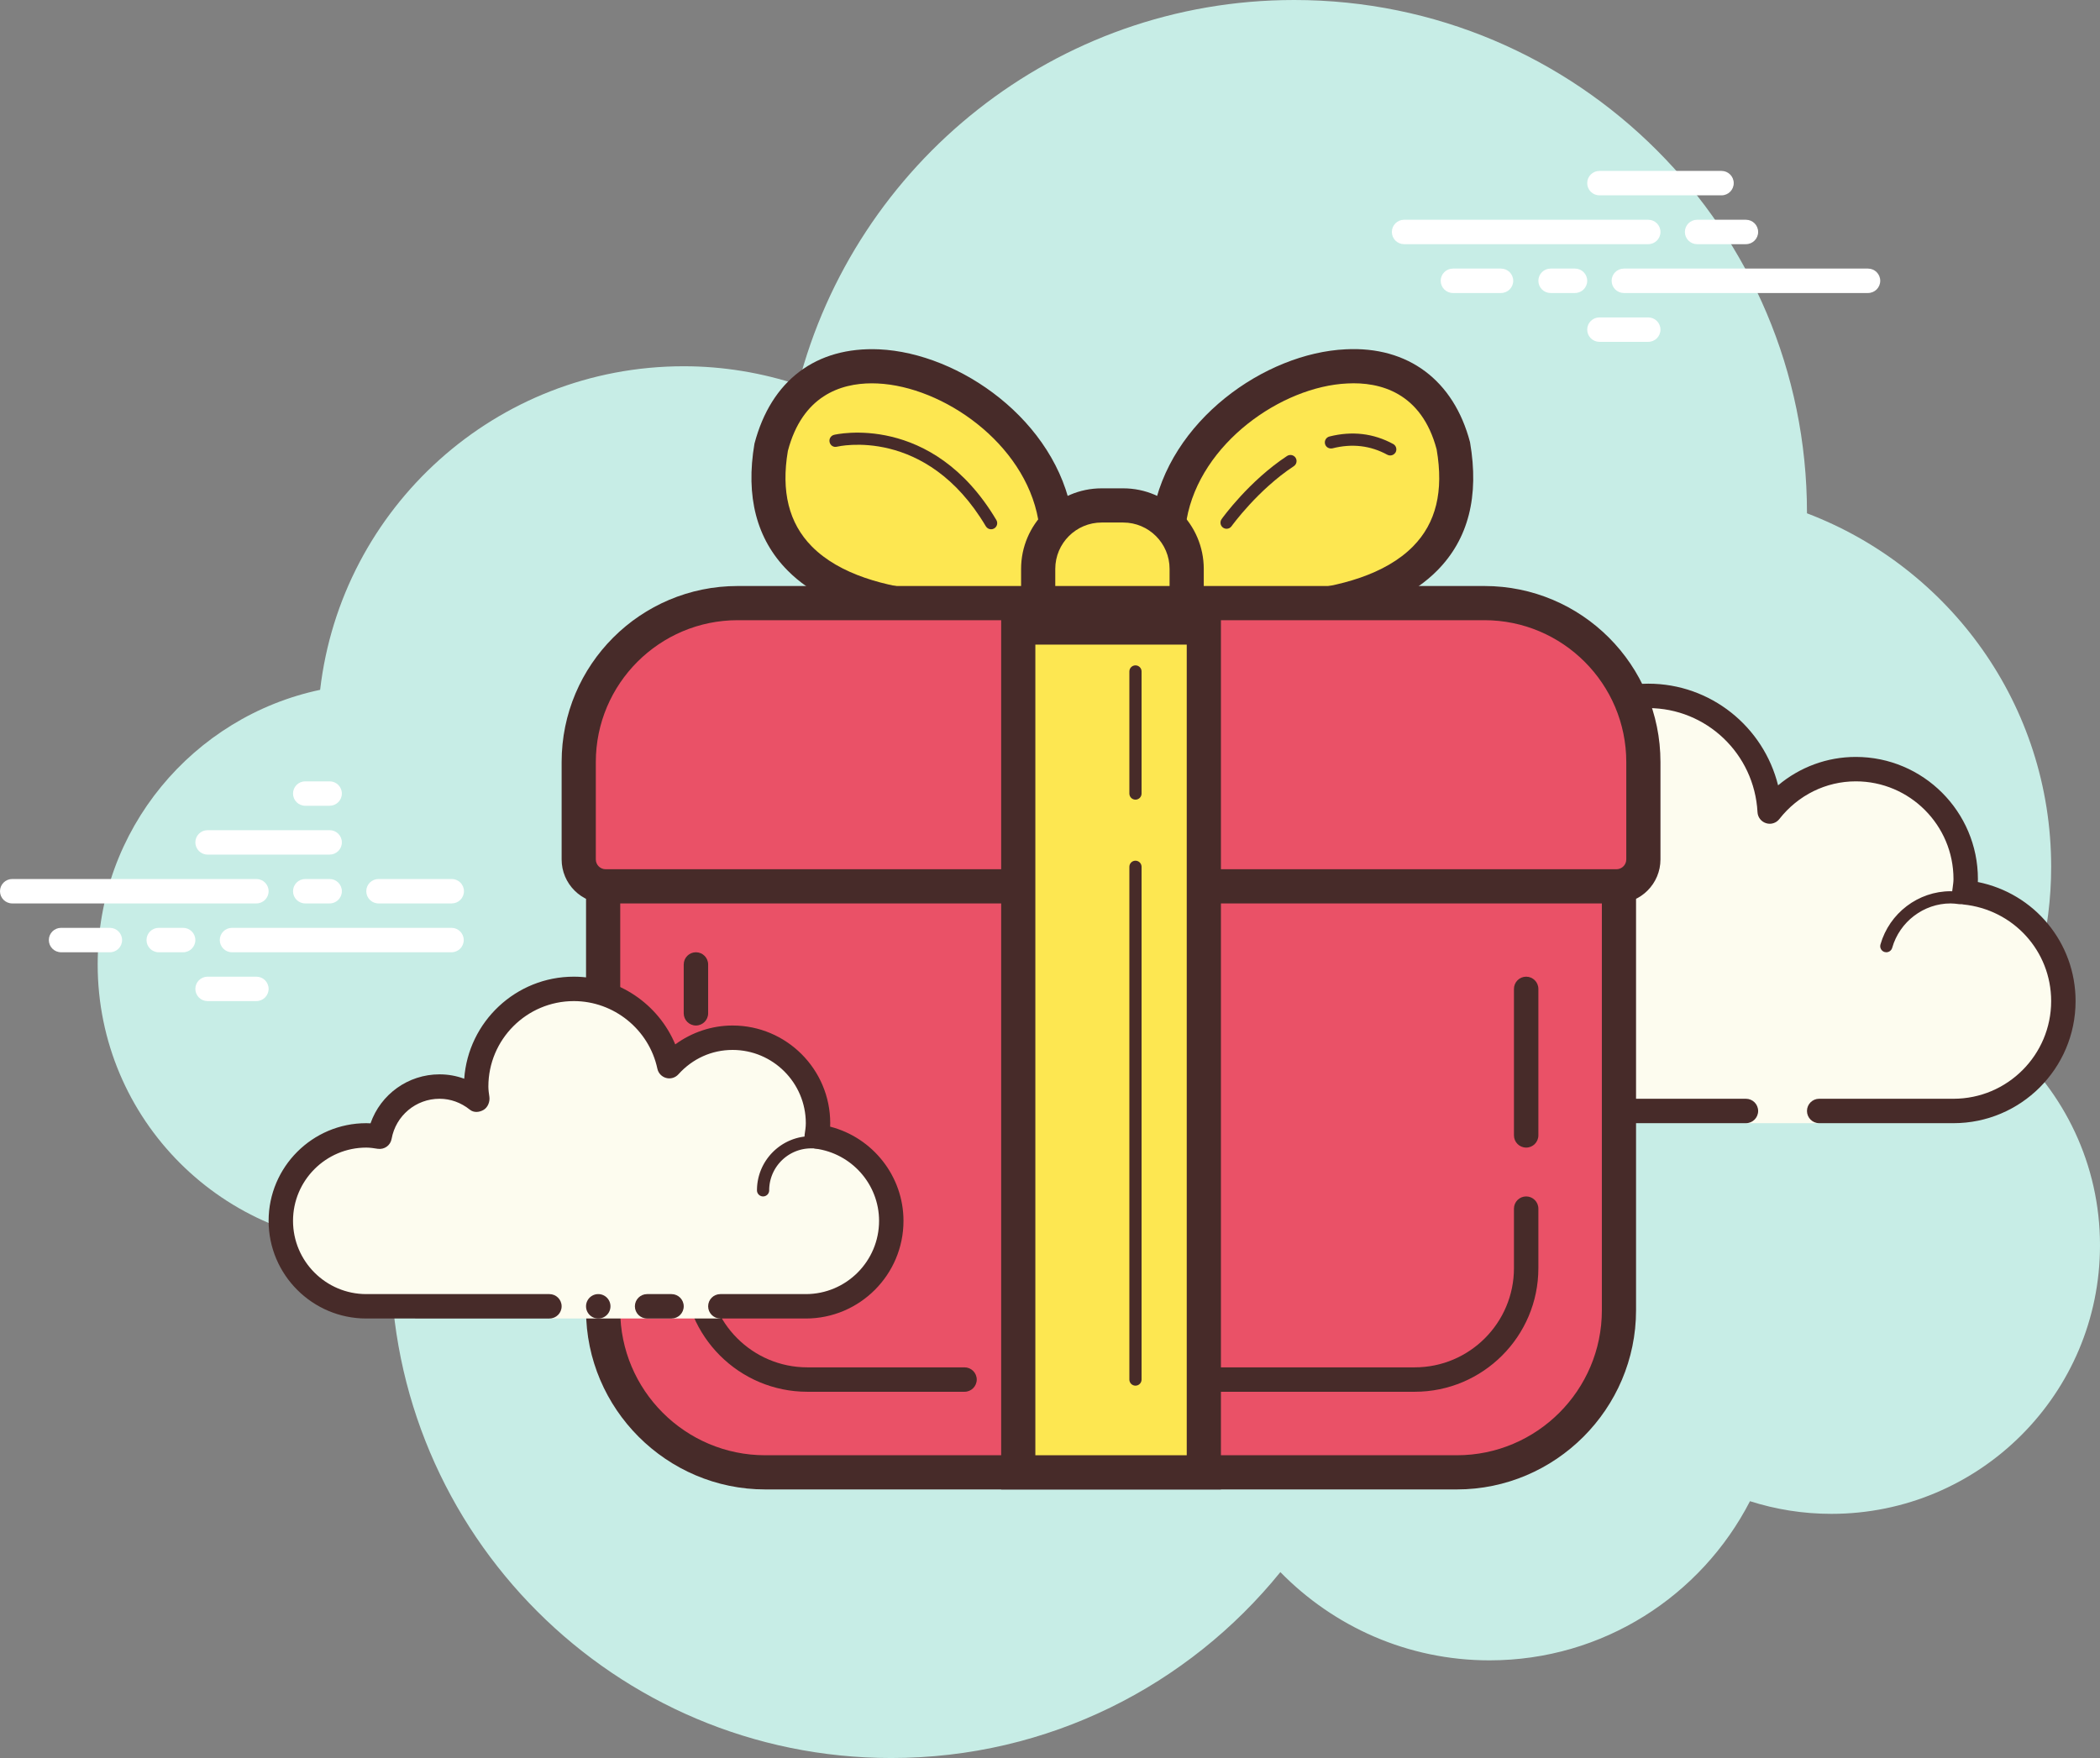 <svg xmlns="http://www.w3.org/2000/svg" xmlns:svg="http://www.w3.org/2000/svg" id="svg104" width="430" height="360" version="1.1" viewBox="0 0 86 72"><rect x="0" y="0" width="86" height="72" fill="#808080" stroke="none"/><g id="g163" transform="translate(-5,-14)"><path id="path2" fill="#c7ede6" d="M 87.215,56.71 C 88.35,54.555 89,52.105 89,49.5 89,42.879 84.841,37.243 78.999,35.022 78.999,35.015 79,35.008 79,35 79,23.402 69.598,14 58,14 48.216,14 40.019,20.701 37.687,29.757 36.211,29.272 34.638,29 33,29 25.308,29 18.977,34.793 18.11,42.252 12.906,43.353 9,47.969 9,53.5 9,59.851 14.149,65 20.5,65 20.677,65 20.852,64.988 21.026,64.978 21.022,65.153 21,65.324 21,65.5 21,76.822 30.178,86 41.5,86 47.937,86 53.675,83.028 57.434,78.386 59.612,80.611 62.64,82 66,82 70.65,82 74.674,79.35 76.666,75.482 77.718,75.817 78.837,76 80,76 c 6.075,0 11,-4.925 11,-11 0,-3.311 -1.47,-6.273 -3.785,-8.29 z"/><path id="path4" fill="#fdfcef" d="M 76.5,59.5 V 60 h 3 v -0.5 c 0,0 4.242,0 5.5,0 2.485,0 4.5,-2.015 4.5,-4.5 0,-2.333 -1.782,-4.229 -4.055,-4.455 C 85.467,50.364 85.5,50.187 85.5,50 c 0,-2.485 -2.015,-4.5 -4.5,-4.5 -1.438,0 -2.703,0.686 -3.527,1.736 C 77.333,44.6 75.171,42.5 72.5,42.5 c -2.761,0 -5,2.239 -5,5 0,0.446 0.077,0.87 0.187,1.282 C 67.045,48.005 66.086,47.5 65,47.5 c -1.781,0 -3.234,1.335 -3.455,3.055 C 61.364,50.533 61.187,50.5 61,50.5 c -2.485,0 -4.5,2.015 -4.5,4.5 0,2.485 2.015,4.5 4.5,4.5 2.485,0 9.5,0 9.5,0 z"/><path id="path6" fill="#472b29" d="m 72.5,42 c -3.033,0 -5.5,2.467 -5.5,5.5 0,0.016 0,0.031 0,0.047 C 66.398,47.192 65.71,47 65,47 63.169,47 61.589,48.261 61.142,50.005 61.095,50.002 61.048,50 61,50 c -2.757,0 -5,2.243 -5,5 0,2.757 2.243,5 5,5 H 76.5 C 76.776,60 77,59.776 77,59.5 77,59.224 76.776,59 76.5,59 H 61 c -2.206,0 -4,-1.794 -4,-4 0,-2.206 1.794,-4 4,-4 0.117,0 0.23,0.017 0.343,0.032 l 0.141,0.019 c 0.021,0.003 0.041,0.004 0.062,0.004 0.246,0 0.462,-0.185 0.495,-0.437 C 62.232,49.125 63.504,48 65,48 c 0.885,0 1.723,0.401 2.301,1.1 0.098,0.118 0.241,0.182 0.386,0.182 0.078,0 0.156,-0.018 0.228,-0.056 0.209,-0.107 0.314,-0.346 0.254,-0.573 C 68.054,48.218 68,47.852 68,47.5 68,45.019 70.019,43 72.5,43 c 2.381,0 4.347,1.872 4.474,4.263 0.011,0.208 0.15,0.387 0.349,0.45 0.05,0.016 0.101,0.024 0.152,0.024 0.15,0 0.296,-0.069 0.392,-0.192 C 78.638,46.563 79.779,46 81,46 c 2.206,0 4,1.794 4,4 0,0.117 -0.017,0.23 -0.032,0.343 l -0.019,0.141 c -0.016,0.134 0.022,0.268 0.106,0.373 0.084,0.105 0.207,0.172 0.34,0.185 C 87.451,51.247 89,52.949 89,55 c 0,2.206 -1.794,4 -4,4 h -5.5 c -0.276,0 -0.5,0.224 -0.5,0.5 0,0.276 0.224,0.5 0.5,0.5 H 85 c 2.757,0 5,-2.243 5,-5 0,-2.397 -1.689,-4.413 -4.003,-4.877 C 85.999,50.082 86,50.041 86,50 86,47.243 83.757,45 81,45 79.824,45 78.707,45.416 77.817,46.164 77.219,43.76 75.055,42 72.5,42 Z"/><path id="path8" fill="#472b29" d="m 71,49 c -1.403,0 -2.609,0.999 -2.913,2.341 C 67.72,51.119 67.301,51 66.875,51 65.673,51 64.677,51.897 64.522,53.068 64.319,53.022 64.126,53 63.937,53 c -1.529,0 -2.811,1.2 -2.918,2.732 -0.009,0.138 0.095,0.258 0.232,0.268 0.006,0 0.012,0 0.018,0 0.13,0 0.24,-0.101 0.249,-0.232 0.089,-1.271 1.151,-2.268 2.419,-2.268 0.229,0 0.47,0.042 0.738,0.127 0.022,0.007 0.045,0.01 0.067,0.01 0.055,0 0.11,-0.02 0.156,-0.054 C 64.962,53.537 65,53.455 65,53.375 65,52.341 65.841,51.5 66.875,51.5 c 0.447,0 0.885,0.168 1.231,0.473 0.047,0.041 0.106,0.063 0.165,0.063 0.032,0 0.063,-0.006 0.093,-0.019 0.088,-0.035 0.148,-0.117 0.155,-0.212 C 68.623,50.512 69.712,49.5 71,49.5 c 0.208,0 0.425,0.034 0.682,0.107 0.023,0.007 0.047,0.01 0.07,0.01 0.109,0 0.207,-0.073 0.239,-0.182 0.038,-0.133 -0.039,-0.271 -0.172,-0.309 C 71.517,49.04 71.256,49 71,49 Z m 13.883,1.5 c -1.326,0 -2.508,0.897 -2.874,2.182 -0.038,0.133 0.039,0.271 0.172,0.309 0.024,0.006 0.047,0.009 0.069,0.009 0.109,0 0.209,-0.072 0.24,-0.182 0.305,-1.07 1.289,-1.818 2.393,-1.818 0.117,0 0.23,0.014 0.342,0.029 0.012,0.002 0.023,0.003 0.035,0.003 0.121,0 0.229,-0.092 0.246,-0.217 0.019,-0.137 -0.077,-0.263 -0.214,-0.281 C 85.158,50.516 85.022,50.5 84.883,50.5 Z"/><path id="path10" fill="#fff" d="M 15.5,51 H 5.5 C 5.224,51 5,50.776 5,50.5 5,50.224 5.224,50 5.5,50 h 10 c 0.276,0 0.5,0.224 0.5,0.5 0,0.276 -0.223,0.5 -0.5,0.5 z m 3,0 h -1 C 17.224,51 17,50.776 17,50.5 17,50.224 17.224,50 17.5,50 h 1 c 0.276,0 0.5,0.224 0.5,0.5 0,0.276 -0.223,0.5 -0.5,0.5 z m 4.991,2 H 14.5 C 14.224,53 14,52.776 14,52.5 14,52.224 14.224,52 14.5,52 h 8.991 c 0.276,0 0.5,0.224 0.5,0.5 0,0.276 -0.224,0.5 -0.5,0.5 z M 12.5,53 h -1 C 11.224,53 11,52.776 11,52.5 11,52.224 11.224,52 11.5,52 h 1 c 0.276,0 0.5,0.224 0.5,0.5 0,0.276 -0.223,0.5 -0.5,0.5 z m -3,0 h -2 C 7.224,53 7,52.776 7,52.5 7,52.224 7.224,52 7.5,52 h 2 C 9.776,52 10,52.224 10,52.5 10,52.776 9.777,53 9.5,53 Z m 6,2 h -2 C 13.224,55 13,54.776 13,54.5 13,54.224 13.224,54 13.5,54 h 2 c 0.276,0 0.5,0.224 0.5,0.5 0,0.276 -0.224,0.5 -0.5,0.5 z m 3,-9 c -0.177,0 -0.823,0 -1,0 -0.276,0 -0.5,0.224 -0.5,0.5 0,0.276 0.224,0.5 0.5,0.5 0.177,0 0.823,0 1,0 C 18.776,47 19,46.776 19,46.5 19,46.224 18.776,46 18.5,46 Z m 0,2 c -0.177,0 -4.823,0 -5,0 -0.276,0 -0.5,0.224 -0.5,0.5 0,0.276 0.224,0.5 0.5,0.5 0.177,0 4.823,0 5,0 C 18.776,49 19,48.776 19,48.5 19,48.224 18.776,48 18.5,48 Z m 5,2 c -0.177,0 -2.823,0 -3,0 -0.276,0 -0.5,0.224 -0.5,0.5 0,0.276 0.224,0.5 0.5,0.5 0.177,0 2.823,0 3,0 C 23.776,51 24,50.776 24,50.5 24,50.224 23.776,50 23.5,50 Z m 49,-26 h -10 C 62.224,24 62,23.776 62,23.5 62,23.224 62.224,23 62.5,23 h 10 c 0.276,0 0.5,0.224 0.5,0.5 0,0.276 -0.224,0.5 -0.5,0.5 z m 4,0 h -2 C 74.224,24 74,23.776 74,23.5 74,23.224 74.224,23 74.5,23 h 2 c 0.276,0 0.5,0.224 0.5,0.5 0,0.276 -0.224,0.5 -0.5,0.5 z m 5,2 h -10 C 71.224,26 71,25.776 71,25.5 71,25.224 71.224,25 71.5,25 h 10 c 0.276,0 0.5,0.224 0.5,0.5 0,0.276 -0.223,0.5 -0.5,0.5 z m -12,0 h -1 C 68.224,26 68,25.776 68,25.5 68,25.224 68.224,25 68.5,25 h 1 c 0.276,0 0.5,0.224 0.5,0.5 0,0.276 -0.224,0.5 -0.5,0.5 z m -3.03,0 H 64.5 C 64.224,26 64,25.776 64,25.5 64,25.224 64.224,25 64.5,25 h 1.97 c 0.276,0 0.5,0.224 0.5,0.5 0,0.276 -0.224,0.5 -0.5,0.5 z m 9.03,-4 h -5 C 70.224,22 70,21.776 70,21.5 70,21.224 70.224,21 70.5,21 h 5 c 0.276,0 0.5,0.224 0.5,0.5 0,0.276 -0.223,0.5 -0.5,0.5 z m -3,6 h -2 C 70.224,28 70,27.776 70,27.5 70,27.224 70.224,27 70.5,27 h 2 c 0.276,0 0.5,0.224 0.5,0.5 0,0.276 -0.224,0.5 -0.5,0.5 z"/><g id="g16"><path id="path12" fill="#fde751" d="m 48.218,35.217 c -0.935,-5.585 -9.985,-9.169 -11.631,-2.929 -1.462,8.552 11.631,6.495 11.631,6.495 z"/><path id="path14" fill="#472b29" d="m 45.034,39.703 c -2.523,0 -5.882,-0.412 -7.785,-2.343 -1.267,-1.282 -1.721,-3.029 -1.352,-5.19 0.682,-2.595 2.525,-3.978 5.105,-3.863 3.294,0.151 7.257,2.918 7.906,6.796 l 0.01,0.115 v 4.164 l -0.592,0.093 c -0.131,0.02 -1.501,0.228 -3.292,0.228 z M 40.707,29.699 c -1.289,0 -2.848,0.512 -3.442,2.768 -0.28,1.654 0.036,2.954 0.98,3.911 2.286,2.315 7.515,1.976 9.273,1.788 v -2.888 c -0.56,-3.135 -3.904,-5.45 -6.58,-5.573 -0.076,-0.004 -0.153,-0.006 -0.231,-0.006 z"/></g><g id="g22"><path id="path18" fill="#fde751" d="m 52.894,35.217 c 0.935,-5.585 9.985,-9.169 11.631,-2.929 1.462,8.552 -11.631,6.495 -11.631,6.495 z"/><path id="path20" fill="#472b29" d="m 56.078,39.703 c -1.79,0 -3.16,-0.208 -3.292,-0.229 l -0.592,-0.093 0.01,-4.279 c 0.648,-3.877 4.611,-6.645 7.904,-6.796 2.555,-0.133 4.425,1.268 5.093,3.803 0.383,2.222 -0.071,3.969 -1.338,5.252 -1.903,1.929 -5.261,2.342 -7.785,2.342 z m -2.483,-1.538 c 1.764,0.189 6.994,0.524 9.273,-1.788 0.943,-0.957 1.26,-2.256 0.966,-3.971 -0.617,-2.333 -2.324,-2.774 -3.661,-2.701 -2.676,0.123 -6.02,2.438 -6.578,5.572 z"/></g><g id="g28"><path id="path24" fill="#ea5167" d="M 36.338,74.3 C 32.678,74.3 29.7,71.322 29.7,67.662 V 46.338 c 0,-3.66 2.978,-6.638 6.638,-6.638 h 28.324 c 3.66,0 6.638,2.978 6.638,6.638 v 21.324 c 0,3.66 -2.978,6.638 -6.638,6.638 H 36.338 Z"/><path id="path26" fill="#472b29" d="m 64.662,40.4 c 3.274,0 5.938,2.664 5.938,5.938 v 21.324 c 0,3.274 -2.664,5.938 -5.938,5.938 H 36.338 C 33.064,73.6 30.4,70.936 30.4,67.662 V 46.338 c 0,-3.274 2.664,-5.938 5.938,-5.938 h 28.324 m 0,-1.4 H 36.338 C 32.302,39 29,42.302 29,46.338 V 67.662 C 29,71.698 32.302,75 36.338,75 H 64.662 C 68.698,75 72,71.698 72,67.662 V 46.338 C 72,42.302 68.698,39 64.662,39 Z"/></g><g id="g34"><path id="path30" fill="#fde751" d="m 50.114,42.439 c -1.433,0 -2.599,-1.165 -2.599,-2.598 v -2.544 c 0,-1.433 1.166,-2.598 2.599,-2.598 h 0.885 c 1.433,0 2.598,1.165 2.598,2.598 v 2.544 c 0,1.433 -1.165,2.598 -2.598,2.598 z"/><path id="path32" fill="#472b29" d="m 50.999,35.4 c 1.047,0 1.898,0.852 1.898,1.898 v 2.543 c 0,1.047 -0.852,1.898 -1.898,1.898 h -0.885 c -1.047,0 -1.898,-0.852 -1.898,-1.898 v -2.543 c 0,-1.047 0.852,-1.898 1.898,-1.898 h 0.885 m 0,-1.4 h -0.885 c -1.814,0 -3.298,1.484 -3.298,3.298 v 2.543 c 0,1.814 1.484,3.298 3.298,3.298 h 0.885 c 1.814,0 3.298,-1.484 3.298,-3.298 V 37.298 C 54.297,35.484 52.813,34 50.999,34 Z"/></g><g id="g40"><path id="path36" fill="#ea5167" d="M 29.803,50.3 C 29.195,50.3 28.7,49.806 28.7,49.197 v -3.986 c 0,-3.59 2.921,-6.511 6.511,-6.511 h 30.578 c 3.59,0 6.511,2.921 6.511,6.511 v 3.986 c 0,0.608 -0.494,1.103 -1.103,1.103 z"/><path id="path38" fill="#472b29" d="m 65.789,39.4 c 3.204,0 5.811,2.607 5.811,5.811 v 3.986 c 0,0.222 -0.181,0.403 -0.403,0.403 H 29.803 C 29.581,49.6 29.4,49.419 29.4,49.197 v -3.986 c 0,-3.204 2.607,-5.811 5.811,-5.811 h 30.578 m 0,-1.4 H 35.211 C 31.229,38 28,41.229 28,45.211 v 3.986 C 28,50.193 28.807,51 29.803,51 H 71.197 C 72.193,51 73,50.193 73,49.197 V 45.211 C 73,41.229 69.771,38 65.789,38 Z"/></g><g id="g46"><path id="path42" fill="#fde751" d="m 59.505,32.12 c 0.782,-0.198 1.61,-0.162 2.429,0.284"/><path id="path44" fill="#472b29" d="m 61.934,32.654 c -0.041,0 -0.082,-0.01 -0.12,-0.03 -0.69,-0.377 -1.445,-0.467 -2.247,-0.262 -0.136,0.028 -0.271,-0.047 -0.304,-0.181 -0.034,-0.134 0.047,-0.27 0.181,-0.304 0.927,-0.234 1.806,-0.131 2.61,0.307 0.121,0.066 0.165,0.218 0.1,0.34 -0.047,0.083 -0.133,0.13 -0.22,0.13 z"/></g><g id="g52"><path id="path48" fill="#fde751" d="m 55.232,35.406 c 0,0 1.084,-1.515 2.615,-2.522"/><path id="path50" fill="#472b29" d="m 55.232,35.656 c -0.051,0 -0.102,-0.016 -0.146,-0.047 -0.112,-0.08 -0.138,-0.236 -0.058,-0.349 0.045,-0.063 1.128,-1.564 2.681,-2.586 0.115,-0.074 0.271,-0.043 0.347,0.071 0.076,0.115 0.044,0.271 -0.071,0.347 -1.474,0.969 -2.539,2.444 -2.55,2.459 -0.048,0.069 -0.124,0.105 -0.203,0.105 z"/></g><g id="g58"><path id="path54" fill="#fde751" d="m 39.218,32.052 c 0,0 3.799,-0.955 6.371,3.375"/><path id="path56" fill="#472b29" d="m 45.588,35.677 c -0.085,0 -0.168,-0.044 -0.215,-0.122 -2.448,-4.125 -6.059,-3.269 -6.095,-3.261 -0.142,0.037 -0.27,-0.048 -0.303,-0.182 -0.034,-0.134 0.047,-0.27 0.182,-0.303 0.039,-0.011 4.009,-0.95 6.646,3.489 0.07,0.119 0.031,0.272 -0.087,0.343 -0.04,0.024 -0.084,0.036 -0.128,0.036 z"/></g><g id="g62"><path id="path60" fill="#472b29" d="M 62.938,71 H 49.5 C 49.224,71 49,70.776 49,70.5 49,70.224 49.224,70 49.5,70 H 62.938 C 65.178,70 67,68.178 67,65.938 V 63.5 c 0,-0.276 0.224,-0.5 0.5,-0.5 0.276,0 0.5,0.224 0.5,0.5 v 2.438 C 68,68.729 65.729,71 62.938,71 Z"/></g><g id="g66"><path id="path64" fill="#472b29" d="M 67.5,61 C 67.224,61 67,60.776 67,60.5 v -6 c 0,-0.276 0.224,-0.5 0.5,-0.5 0.276,0 0.5,0.224 0.5,0.5 v 6 c 0,0.276 -0.224,0.5 -0.5,0.5 z"/></g><g id="g70"><path id="path68" fill="#472b29" d="M 44.5,71 H 38.062 C 35.271,71 33,68.729 33,65.938 V 63.5 c 0,-0.276 0.224,-0.5 0.5,-0.5 0.276,0 0.5,0.224 0.5,0.5 v 2.438 C 34,68.178 35.822,70 38.062,70 H 44.5 c 0.276,0 0.5,0.224 0.5,0.5 0,0.276 -0.224,0.5 -0.5,0.5 z"/></g><g id="g74"><path id="path72" fill="#472b29" d="m 33.256,61.94 c -0.276,0 -0.5,-0.224 -0.5,-0.5 v -3.741 c 0,-0.276 0.224,-0.5 0.5,-0.5 0.276,0 0.5,0.224 0.5,0.5 v 3.741 c 0,0.277 -0.224,0.5 -0.5,0.5 z"/></g><g id="g78"><path id="path76" fill="#472b29" d="M 33.5,56 C 33.224,56 33,55.776 33,55.5 v -2 c 0,-0.276 0.224,-0.5 0.5,-0.5 0.276,0 0.5,0.224 0.5,0.5 v 2 c 0,0.276 -0.224,0.5 -0.5,0.5 z"/></g><g id="g84"><path id="path80" fill="#fde751" d="m 46.7,39.7 h 7.6 v 34.6 h -7.6 z"/><path id="path82" fill="#472b29" d="M 53.6,40.4 V 73.6 H 47.4 V 40.4 h 6.2 M 55,39 h -9 v 36 h 9 z"/></g><g id="g88"><path id="path86" fill="#472b29" d="m 51.5,46.75 c -0.138,0 -0.25,-0.112 -0.25,-0.25 v -5 c 0,-0.138 0.112,-0.25 0.25,-0.25 0.138,0 0.25,0.112 0.25,0.25 v 5 c 0,0.138 -0.112,0.25 -0.25,0.25 z"/></g><g id="g92"><path id="path90" fill="#472b29" d="m 51.5,70.75 c -0.138,0 -0.25,-0.112 -0.25,-0.25 v -21 c 0,-0.138 0.112,-0.25 0.25,-0.25 0.138,0 0.25,0.112 0.25,0.25 v 21 c 0,0.138 -0.112,0.25 -0.25,0.25 z"/></g><g id="g102"><path id="path94" fill="#fdfcef" d="m 34.5,67.5 c 0,0 1.567,0 3.5,0 1.933,0 3.5,-1.567 3.5,-3.5 0,-1.781 -1.335,-3.234 -3.055,-3.455 C 38.473,60.366 38.5,60.187 38.5,60 c 0,-1.933 -1.567,-3.5 -3.5,-3.5 -1.032,0 -1.95,0.455 -2.59,1.165 C 32.026,55.857 30.423,54.5 28.5,54.5 c -2.209,0 -4,1.791 -4,4 0,0.191 0.03,0.374 0.056,0.558 C 24.128,58.714 23.592,58.5 23,58.5 c -1.228,0 -2.245,0.887 -2.455,2.055 C 20.366,60.527 20.187,60.5 20,60.5 c -1.933,0 -3.5,1.567 -3.5,3.5 0,1.933 1.567,3.5 3.5,3.5 1.933,0 7.5,0 7.5,0 V 68 h 7 z"/><path id="path96" fill="#472b29" d="M 36.25,63 C 36.112,63 36,62.888 36,62.75 c 0,-1.223 0.995,-2.218 2.218,-2.218 0.034,0.009 0.737,-10e-4 1.244,0.136 0.133,0.036 0.212,0.173 0.176,0.306 -0.036,0.134 -0.173,0.213 -0.306,0.176 -0.444,-0.12 -1.1,-0.12 -1.113,-0.118 -0.948,0 -1.719,0.771 -1.719,1.718 0,0.138 -0.112,0.25 -0.25,0.25 z m -6.75,4 a 0.5,0.5 0 1 0 0,1 0.5,0.5 0 1 0 0,-1 z"/><path id="path98" fill="#472b29" d="M 38,68 H 34.5 C 34.224,68 34,67.776 34,67.5 34,67.224 34.224,67 34.5,67 H 38 c 1.654,0 3,-1.346 3,-3 0,-1.496 -1.125,-2.768 -2.618,-2.959 C 38.248,61.023 38.127,60.953 38.046,60.845 37.965,60.737 37.931,60.601 37.952,60.468 37.975,60.314 38,60.16 38,60 c 0,-1.654 -1.346,-3 -3,-3 -0.85,0 -1.638,0.355 -2.219,1 -0.125,0.139 -0.321,0.198 -0.5,0.148 C 32.099,58.099 31.96,57.953 31.921,57.769 31.58,56.165 30.141,55 28.5,55 26.57,55 25,56.57 25,58.5 c 0,0.143 0.021,0.28 0.041,0.418 0.029,0.203 -0.063,0.438 -0.242,0.54 -0.179,0.102 -0.396,0.118 -0.556,-0.01 C 23.878,59.155 23.449,59 23,59 c -0.966,0 -1.792,0.691 -1.963,1.644 -0.048,0.267 -0.296,0.446 -0.569,0.405 C 20.314,61.025 20.16,61 20,61 c -1.654,0 -3,1.346 -3,3 0,1.654 1.346,3 3,3 h 7.5 c 0.276,0 0.5,0.224 0.5,0.5 0,0.276 -0.224,0.5 -0.5,0.5 H 20 c -2.206,0 -4,-1.794 -4,-4 0,-2.206 1.794,-4 4,-4 0.059,0 0.116,0.002 0.174,0.006 C 20.588,58.82 21.711,58 23,58 c 0.349,0 0.689,0.061 1.011,0.18 C 24.176,55.847 26.126,54 28.5,54 c 1.831,0 3.466,1.127 4.153,2.774 C 33.333,56.276 34.155,56 35,56 c 2.206,0 4,1.794 4,4 0,0.048 -10e-4,0.095 -0.004,0.142 C 40.739,60.59 42,62.169 42,64 c 0,2.206 -1.794,4 -4,4 z"/><path id="path100" fill="#472b29" d="m 32.5,67 c -0.159,0 -0.841,0 -1,0 -0.276,0 -0.5,0.224 -0.5,0.5 0,0.276 0.224,0.5 0.5,0.5 0.159,0 0.841,0 1,0 C 32.776,68 33,67.776 33,67.5 33,67.224 32.776,67 32.5,67 Z"/></g></g></svg>